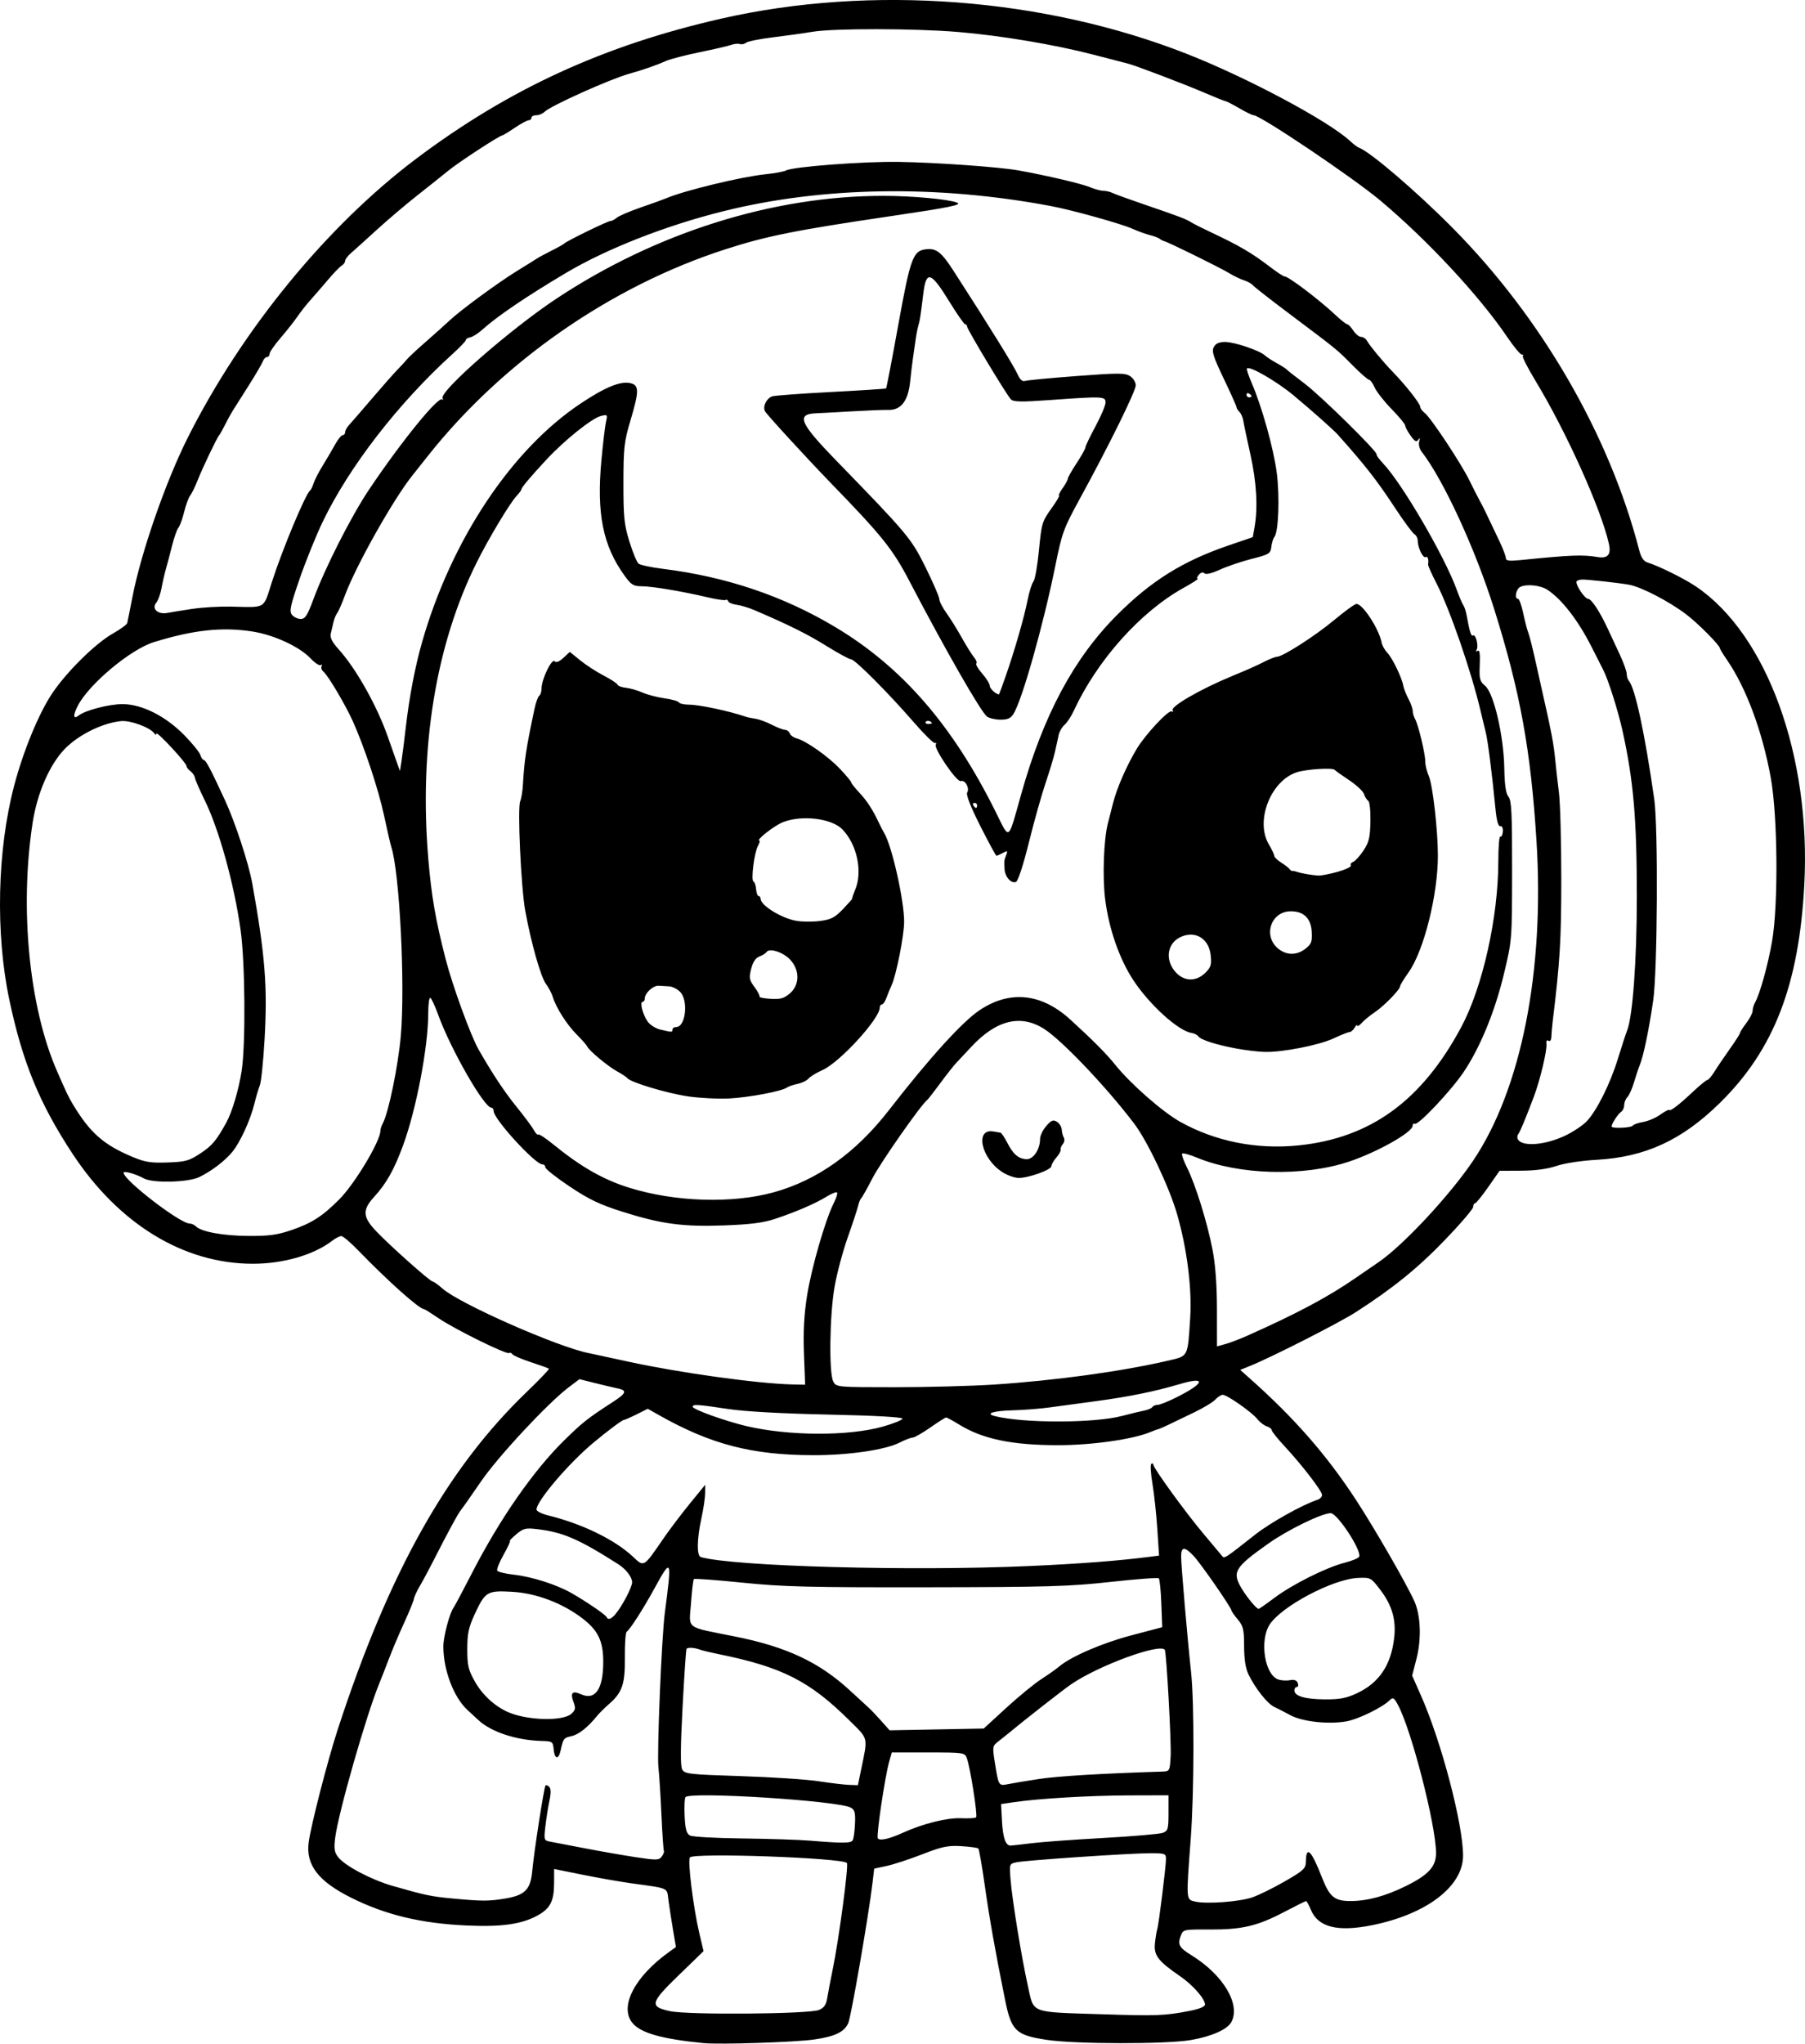 <?xml version="1.0" encoding="UTF-8" standalone="no"?>
<!-- Created with Inkscape (http://www.inkscape.org/) -->

<svg
   width="189.673mm"
   height="214.674mm"
   viewBox="0 0 189.673 214.674"
   version="1.1"
   id="svg5"
   xml:space="preserve"
   xmlns="http://www.w3.org/2000/svg"
   xmlns:svg="http://www.w3.org/2000/svg"><defs
     id="defs2" /><g
     id="layer1"
     transform="translate(33.099,-21.186)"><path
       style="fill:#000000;stroke-width:0.265"
       d="m 40.873,235.808 c -4.484,-0.443 -6.692,-1.075 -7.546,-2.161 -1.341,-1.704 0.276,-4.822 3.824,-7.377 l 0.776,-0.559 -0.306,-1.82 c -0.168,-1.001 -0.382,-2.383 -0.474,-3.07 -0.189,-1.404 0.173,-1.237 -3.947,-1.812 -1.164,-0.162 -3.456,-0.566 -5.093,-0.896 l -2.977,-0.601 -0.004,1.486 c -0.005,1.865 -0.396,2.645 -1.686,3.369 -1.687,0.946 -3.767,1.246 -7.5,1.08 -4.769,-0.211 -8.504,-1.107 -12.109,-2.902 -3.488,-1.738 -4.808,-3.455 -4.492,-5.846 0.232,-1.759 1.99,-8.587 3.04,-11.81 5.4,-16.569 11.496,-27.449 19.903,-35.519 1.326,-1.273 2.36,-2.358 2.299,-2.412 -0.061,-0.054 -0.914,-0.361 -1.895,-0.683 -0.981,-0.322 -1.852,-0.697 -1.937,-0.834 -0.084,-0.137 -0.243,-0.193 -0.352,-0.126 -0.283,0.175 -5.717,-2.504 -7.399,-3.649 -0.779,-0.53 -1.47,-0.963 -1.537,-0.963 -0.498,0 -3.783,-2.932 -6.943,-6.196 -0.786,-0.812 -1.574,-1.477 -1.75,-1.477 -0.176,0 -0.605,0.219 -0.952,0.486 -1.946,1.5 -5.158,2.427 -8.383,2.42 -7.25,-0.016 -14.044,-4.168 -18.91,-11.553 -3.479,-5.281 -5.271,-9.652 -6.651,-16.223 -1.461,-6.96 -1.262,-15.676 0.514,-22.436 0.953,-3.628 2.595,-7.612 3.996,-9.698 1.546,-2.301 4.549,-5.257 6.402,-6.304 0.777,-0.439 1.446,-0.929 1.487,-1.09 0.041,-0.161 0.281,-1.364 0.534,-2.674 0.905,-4.701 3.506,-12.191 5.848,-16.841 5.715,-11.348 14.631,-22.224 23.985,-29.259 9.755,-7.336 19.744,-11.919 32.086,-14.722 15.734,-3.574 33.928,-2.187 48.948,3.731 6.363,2.507 14.825,7.025 17.092,9.126 0.359,0.332 0.767,0.644 0.908,0.693 1.169,0.406 6.07,4.599 9.913,8.483 9.322,9.421 16.441,21.722 19.569,33.812 0.2,0.772 0.466,1.165 0.876,1.293 1.23,0.385 3.837,1.677 5.091,2.523 7.447,5.026 12.09,17.794 11.381,31.302 -0.552,10.523 -3.181,17.338 -8.836,22.908 -4.001,3.941 -7.855,5.722 -12.999,6.011 -1.609,0.09 -3.38,0.361 -4.209,0.644 -0.939,0.321 -2.212,0.493 -3.704,0.5 l -2.274,0.011 -1.191,1.705 c -0.655,0.938 -1.28,1.706 -1.389,1.709 -0.109,0.002 -0.198,0.175 -0.198,0.385 0,0.21 -1.324,1.759 -2.943,3.442 -2.844,2.959 -5.467,5.084 -9.374,7.598 -1.764,1.135 -8.806,4.717 -11.099,5.646 l -1.058,0.429 1.058,0.942 c 4.655,4.144 8.036,8.012 11.094,12.695 1.99,3.047 5.308,8.804 6.15,10.672 0.66,1.463 0.753,3.95 0.225,6.008 l -0.461,1.797 0.941,2.128 c 2.139,4.836 4.408,13.478 4.408,16.786 0,3.215 -3.814,6.138 -9.515,7.293 -3.661,0.742 -5.708,0.234 -6.477,-1.607 -0.212,-0.506 -0.437,-0.921 -0.501,-0.921 -0.064,0 -1.112,0.523 -2.329,1.161 -2.799,1.469 -4.436,1.85 -7.854,1.83 -2.69,-0.016 -2.735,-0.006 -2.987,0.658 -0.352,0.925 -0.176,1.243 1.142,2.058 3.33,2.062 5.167,5.148 4.171,7.008 -0.414,0.773 -2.107,1.522 -4.269,1.888 -2.633,0.446 -12.151,0.432 -15.135,-0.023 -3.266,-0.498 -3.713,-0.932 -4.385,-4.263 -1.036,-5.134 -1.62,-8.431 -2.128,-12.011 -0.287,-2.022 -0.589,-3.743 -0.67,-3.825 -0.081,-0.081 -0.887,-0.192 -1.791,-0.247 -1.398,-0.085 -2.009,0.043 -4.085,0.849 -1.343,0.522 -3.032,1.075 -3.754,1.23 l -1.312,0.281 -0.177,1.503 c -0.396,3.363 -2.25,14.072 -2.549,14.729 -0.426,0.936 -1.398,1.402 -3.576,1.717 -1.981,0.286 -9.913,0.547 -11.591,0.381 z m 51.065,-3.396 c 0.973,-0.19 1.587,-0.444 1.587,-0.656 0,-0.604 -1.278,-2.061 -2.614,-2.977 -2.325,-1.596 -2.78,-2.193 -2.646,-3.469 0.065,-0.617 0.173,-1.279 0.24,-1.471 0.155,-0.444 0.918,-6.578 0.918,-7.382 0,-0.564 -0.108,-0.603 -1.654,-0.602 -2.147,0.001 -13.069,0.74 -14.053,0.951 -0.752,0.161 -0.757,0.173 -0.627,1.788 0.174,2.171 1.153,8.188 1.82,11.189 0.655,2.948 0.112,2.739 7.767,2.988 5.781,0.188 6.627,0.155 9.26,-0.359 z m -38.974,-0.093 c 0.54,-0.228 0.753,-0.544 0.875,-1.305 0.089,-0.552 0.335,-1.838 0.546,-2.856 0.666,-3.205 1.716,-11.072 1.506,-11.28 -0.548,-0.541 -15.983,-1.09 -16.487,-0.586 -0.271,0.271 0.339,5.223 0.979,7.948 l 0.447,1.903 -2.583,2.504 c -3.034,2.941 -3.128,3.32 -0.945,3.798 1.886,0.413 14.626,0.311 15.66,-0.126 z m 45.535,-11.829 c 0.673,-0.229 2.211,-0.985 3.417,-1.681 2.006,-1.158 2.194,-1.337 2.209,-2.103 0.032,-1.692 0.58,-1.149 1.677,1.663 0.816,2.091 1.328,2.514 3.033,2.51 1.761,-0.004 3.649,-0.517 5.798,-1.575 2.397,-1.18 3.192,-2.064 3.169,-3.525 -0.045,-3.013 -2.589,-12.871 -3.998,-15.495 -0.409,-0.762 -0.529,-0.835 -0.852,-0.516 -0.805,0.792 -3.35,2.032 -4.61,2.245 -1.892,0.321 -4.588,0.021 -5.829,-0.648 -0.578,-0.312 -1.348,-0.707 -1.712,-0.878 -0.721,-0.34 -1.984,-1.932 -2.705,-3.408 -0.308,-0.632 -0.458,-1.593 -0.463,-2.965 -0.006,-1.774 -0.09,-2.129 -0.668,-2.816 -0.364,-0.432 -0.661,-0.855 -0.661,-0.939 0,-0.283 -3.201,-4.902 -3.96,-5.714 -0.964,-1.032 -1.333,-1.016 -1.328,0.057 0.004,0.959 0.664,8.627 1.042,12.105 0.351,3.235 0.33,12.712 -0.039,17.62 -0.482,6.407 -0.491,6.281 0.449,6.504 1.19,0.283 4.643,0.032 6.032,-0.439 z m -78.552,0.133 c 2.108,-0.345 2.703,-0.938 2.879,-2.867 0.184,-2.019 1.246,-8.867 1.399,-9.02 0.067,-0.067 0.244,1.8e-4 0.392,0.149 0.179,0.179 0.187,0.666 0.022,1.438 -0.137,0.642 -0.328,1.847 -0.425,2.679 -0.168,1.435 -0.145,1.518 0.437,1.626 0.337,0.063 1.967,0.376 3.621,0.695 1.654,0.32 4.095,0.746 5.424,0.948 2.19,0.333 2.446,0.327 2.739,-0.063 0.177,-0.237 0.28,-0.502 0.229,-0.59 -0.051,-0.088 -0.17,-1.826 -0.262,-3.864 -0.093,-2.037 -0.233,-4.241 -0.311,-4.897 -0.173,-1.455 0.333,-13.703 0.672,-16.27 0.754,-5.703 0.703,-5.827 -1.077,-2.573 -1.185,2.167 -2.569,4.327 -2.932,4.575 -0.12,0.082 -0.206,1.287 -0.192,2.678 0.03,2.827 -0.267,3.702 -1.665,4.919 -0.455,0.396 -1.016,0.952 -1.246,1.236 -0.981,1.21 -1.941,1.97 -2.693,2.135 -0.82,0.18 -0.87,0.246 -1.149,1.516 -0.217,0.989 -0.626,0.918 -0.728,-0.126 -0.079,-0.817 -0.133,-0.855 -1.274,-0.885 -2.672,-0.072 -5.323,-0.951 -6.66,-2.21 -0.243,-0.229 -0.743,-0.69 -1.109,-1.025 -1.457,-1.329 -2.549,-4.2 -2.549,-6.697 0,-1.024 0.662,-3.528 1.076,-4.072 0.111,-0.146 0.998,-1.812 1.971,-3.704 2.901,-5.639 6.418,-10.693 9.646,-13.861 1.936,-1.901 2.471,-2.323 5.1,-4.024 1.443,-0.934 1.551,-1.227 0.529,-1.436 -0.4,-0.082 -1.469,-0.335 -2.375,-0.562 l -1.647,-0.412 -1.131,0.855 c -2.202,1.665 -7.422,7.272 -9.231,9.915 -0.996,1.455 -1.938,2.796 -2.094,2.98 -0.291,0.343 -1.364,2.318 -2.906,5.355 -0.48,0.946 -1.12,2.134 -1.421,2.64 -0.301,0.506 -0.576,1.107 -0.61,1.334 -0.035,0.227 -0.498,1.361 -1.029,2.519 -0.532,1.158 -1.26,2.88 -1.618,3.825 -0.359,0.946 -0.8,2.077 -0.982,2.514 -1.351,3.253 -4.315,13.612 -4.644,16.233 -0.146,1.163 -0.089,1.529 0.318,2.047 0.728,0.925 3.485,2.375 5.755,3.025 3.359,0.963 4.03,1.104 6.218,1.308 3.145,0.294 3.817,0.296 5.532,0.015 z m 55.323,-5.815 c 1.019,-0.13 4.41,-0.378 7.536,-0.551 3.126,-0.173 5.954,-0.417 6.284,-0.542 0.545,-0.207 0.6,-0.398 0.6,-2.087 v -1.859 l -4.167,0.012 c -4.109,0.012 -9.522,0.333 -12.105,0.717 l -1.323,0.197 0.092,1.719 c 0.097,1.822 0.383,2.652 0.91,2.639 0.177,-0.005 1.155,-0.115 2.174,-0.245 z m -18.769,-0.303 c 0.099,-0.16 0.209,-0.939 0.244,-1.73 0.053,-1.193 -0.024,-1.485 -0.451,-1.713 -1.361,-0.728 -16.981,-1.712 -17.365,-1.094 -0.095,0.152 -0.132,1.064 -0.083,2.026 0.068,1.347 0.197,1.808 0.56,2.002 0.259,0.139 2.719,0.277 5.467,0.308 2.748,0.031 5.949,0.134 7.113,0.23 3.447,0.284 4.324,0.278 4.515,-0.03 z m 5.275,-0.798 c 2.071,-0.947 4.657,-1.594 6.106,-1.527 0.785,0.036 1.5,-0.007 1.59,-0.097 0.18,-0.18 -0.619,-5.273 -0.976,-6.217 -0.219,-0.58 -0.326,-0.595 -4.055,-0.595 h -3.831 l -0.279,0.992 c -0.444,1.577 -1.359,7.747 -1.19,8.021 0.186,0.3 1.202,0.077 2.635,-0.578 z m -4.383,-6.65 c 0.716,-3.479 0.797,-3.136 -1.223,-5.138 -4.181,-4.145 -7.077,-5.617 -13.709,-6.966 -0.873,-0.178 -1.766,-0.391 -1.984,-0.474 -0.595,-0.226 -1.323,-0.27 -1.436,-0.086 -0.055,0.089 -0.243,2.857 -0.416,6.15 -0.221,4.194 -0.233,6.143 -0.039,6.506 0.258,0.481 0.696,0.532 6.178,0.708 3.245,0.105 6.912,0.346 8.149,0.537 1.237,0.191 2.674,0.362 3.194,0.381 l 0.945,0.035 z m 18.702,0.999 c 1.967,-0.299 6.506,-0.572 12.893,-0.774 0.831,-0.026 0.836,-0.035 0.926,-1.614 0.084,-1.452 -0.444,-11.006 -0.618,-11.193 -0.618,-0.662 -6.898,1.648 -9.788,3.601 -0.834,0.563 -5.005,3.826 -6.819,5.334 -0.181,0.15 -0.597,0.481 -0.925,0.736 -0.566,0.44 -0.583,0.55 -0.323,2.183 0.391,2.465 0.396,2.474 1.387,2.27 0.471,-0.097 1.941,-0.341 3.268,-0.543 z m -3.456,-7.468 c 1.302,-1.193 2.962,-2.553 3.689,-3.022 0.728,-0.469 1.561,-1.057 1.852,-1.307 1.217,-1.044 4.535,-2.481 7.588,-3.285 l 3.26,-0.859 -0.093,-2.484 c -0.051,-1.366 -0.17,-2.559 -0.265,-2.65 -0.094,-0.092 -2.374,0.078 -5.066,0.376 -4.303,0.477 -6.638,0.545 -19.315,0.563 -12.406,0.018 -15.113,-0.05 -19.381,-0.486 -2.729,-0.279 -5.021,-0.447 -5.093,-0.375 -0.072,0.072 -0.208,1.21 -0.302,2.527 -0.2,2.82 -0.715,2.432 4.662,3.513 5.412,1.088 8.834,2.7 12.068,5.688 0.86,0.794 1.742,1.605 1.96,1.8 0.218,0.196 0.798,0.806 1.289,1.357 l 0.892,1.001 4.944,-0.094 4.944,-0.094 z m -45.699,0.622 c 0.437,-0.396 0.472,-0.583 0.225,-1.235 -0.364,-0.965 -0.116,-1.229 0.774,-0.824 1.512,0.689 2.352,-0.526 2.352,-3.405 0,-2.176 -0.545,-3.305 -2.206,-4.572 -2.104,-1.605 -4.854,-2.639 -7.393,-2.781 -2.606,-0.146 -2.81,-0.021 -3.931,2.406 -0.62,1.343 -0.757,1.999 -0.757,3.624 0,1.731 0.105,2.17 0.822,3.44 0.787,1.394 2.133,2.612 3.544,3.205 2.032,0.855 5.695,0.934 6.571,0.141 z m 82.53,-2.148 c 2.342,-1.09 3.595,-2.938 3.931,-5.798 0.226,-1.922 -0.212,-3.445 -1.463,-5.085 -0.971,-1.273 -1.014,-1.296 -2.327,-1.242 -2.645,0.108 -8.13,3.018 -9.321,4.945 -1.039,1.682 -0.489,5.184 0.897,5.711 0.312,0.119 0.873,0.158 1.245,0.087 0.461,-0.088 0.728,0.005 0.838,0.291 0.089,0.231 0.046,0.421 -0.095,0.421 -0.141,0 -0.256,0.16 -0.256,0.356 0,0.602 1.099,0.93 3.175,0.946 1.572,0.012 2.273,-0.119 3.376,-0.632 z m -77.934,-8.277 c 0.719,-0.83 1.798,-2.879 1.789,-3.397 -0.01,-0.551 -0.644,-1.374 -1.459,-1.893 -4.149,-2.643 -5.814,-3.364 -8.506,-3.68 -1.226,-0.144 -1.466,-0.086 -2.203,0.535 -0.455,0.383 -0.758,0.696 -0.673,0.696 0.085,0 -0.213,0.651 -0.662,1.447 -0.449,0.796 -0.751,1.554 -0.67,1.685 0.081,0.131 0.862,0.319 1.735,0.418 1.945,0.22 4.506,1.039 6.097,1.951 1.565,0.897 3.549,2.254 3.66,2.503 0.144,0.324 0.465,0.229 0.892,-0.265 z m 69.264,-1.742 c 1.885,-1.417 5.473,-3.212 7.397,-3.7 0.793,-0.201 1.485,-0.494 1.537,-0.65 0.231,-0.694 -2.311,-4.557 -2.999,-4.557 -0.925,0 -4.5,1.74 -6.539,3.182 -3.583,2.534 -3.858,3.001 -2.805,4.755 0.557,0.928 1.549,2.117 1.767,2.117 0.064,0 0.803,-0.516 1.642,-1.147 z m -25.795,-3.352 c 5.269,-0.234 9.348,-0.544 12.534,-0.951 l 1.157,-0.148 -0.185,-2.823 c -0.102,-1.553 -0.333,-3.693 -0.514,-4.755 -0.181,-1.063 -0.232,-1.992 -0.113,-2.066 0.119,-0.074 0.217,-0.029 0.217,0.099 0,0.358 3.372,5.006 5.236,7.217 0.915,1.085 1.786,2.125 1.935,2.311 0.297,0.37 0.182,0.441 3.545,-2.205 1.581,-1.244 4.973,-3.135 6.548,-3.652 0.255,-0.084 0.462,-0.304 0.461,-0.491 -0.003,-0.416 -2.115,-3.162 -3.939,-5.122 -0.742,-0.798 -1.35,-1.558 -1.35,-1.689 0,-0.131 -0.235,-0.313 -0.522,-0.404 -0.287,-0.091 -0.734,-0.434 -0.992,-0.762 -0.566,-0.718 -3.175,-2.547 -3.634,-2.547 -0.179,0 -0.528,0.223 -0.774,0.494 -0.246,0.272 -1.247,0.878 -2.224,1.348 -0.977,0.469 -2.184,1.051 -2.682,1.291 -0.498,0.241 -0.974,0.448 -1.058,0.46 -0.084,0.012 -0.479,0.158 -0.878,0.323 -1.842,0.765 -6.14,1.374 -9.688,1.374 -4.833,0 -7.917,-0.641 -10.383,-2.158 -0.672,-0.414 -1.294,-0.752 -1.38,-0.752 -0.087,0 -0.837,0.476 -1.668,1.058 -0.831,0.582 -1.666,1.058 -1.856,1.058 -0.19,0 -0.795,0.231 -1.345,0.514 -1.498,0.77 -5.353,1.337 -9.07,1.332 -6.488,-0.008 -10.813,-1.135 -16.314,-4.252 l -1.1,-0.623 -1.178,0.588 c -0.648,0.324 -1.253,0.588 -1.345,0.588 -0.167,0 -1.738,1.176 -3.198,2.394 -2.607,2.176 -5.97,6.126 -5.97,7.013 0,0.176 0.566,0.459 1.257,0.628 3.513,0.86 6.954,2.531 8.841,4.294 1.227,1.147 1.11,1.215 3.25,-1.893 0.651,-0.946 1.903,-2.6 2.782,-3.675 l 1.597,-1.955 -0.009,0.897 c -0.005,0.493 -0.18,1.671 -0.388,2.617 -0.477,2.168 -0.506,3.954 -0.066,4.081 3.395,0.981 22.1,1.494 34.462,0.945 z m -15.372,-14.64 c 1.127,-0.315 2.07,-0.692 2.096,-0.838 0.03,-0.168 -2.792,-0.326 -7.758,-0.433 -4.966,-0.107 -8.816,-0.322 -10.583,-0.59 -3.152,-0.479 -3.705,-0.514 -3.701,-0.233 0.004,0.28 3.478,1.526 5.686,2.041 4.437,1.034 10.673,1.057 14.262,0.054 z m 25.161,-1.125 c 0.873,-0.232 1.916,-0.484 2.318,-0.561 0.402,-0.076 0.796,-0.244 0.876,-0.373 0.08,-0.129 0.331,-0.234 0.559,-0.234 0.228,0 1.144,-0.367 2.035,-0.816 2.966,-1.493 3.094,-2.203 0.245,-1.354 -2.545,0.758 -5.29,1.316 -8.811,1.789 -1.673,0.225 -3.857,0.52 -4.852,0.655 -0.995,0.135 -2.689,0.269 -3.763,0.296 -2.124,0.055 -3.036,0.342 -1.95,0.614 3.016,0.757 10.466,0.747 13.344,-0.018 z m -13.469,-3.297 c 6.522,-0.429 13.476,-1.386 18.403,-2.533 2.048,-0.477 1.978,-0.337 2.24,-4.466 0.197,-3.095 -0.337,-7.311 -1.381,-10.918 -0.819,-2.829 -3.107,-7.655 -4.499,-9.491 -2.909,-3.835 -7.563,-8.73 -9.457,-9.946 -2.47,-1.585 -5.053,-0.948 -7.684,1.897 -0.598,0.647 -1.297,1.392 -1.552,1.656 -0.256,0.264 -1.012,1.223 -1.68,2.131 -0.668,0.908 -1.295,1.711 -1.392,1.784 -0.632,0.473 -4.898,6.569 -5.739,8.202 -0.562,1.091 -1.099,2.044 -1.191,2.117 -0.093,0.073 -0.237,0.43 -0.321,0.794 -0.084,0.364 -0.574,1.852 -1.088,3.307 -0.515,1.455 -1.136,3.777 -1.379,5.159 -0.528,2.994 -0.613,9.105 -0.138,9.992 0.314,0.586 0.371,0.591 6.484,0.591 3.392,0 8.061,-0.125 10.376,-0.277 z m 0.866,-22.344 c -2.213,-1.45 -2.87,-4.61 -0.882,-4.239 0.286,0.053 0.607,0.106 0.713,0.117 0.106,0.011 0.425,0.475 0.708,1.03 0.635,1.245 1.186,1.721 2.035,1.758 0.718,0.031 1.429,-1.029 1.429,-2.132 0,-0.333 0.29,-0.94 0.645,-1.348 0.532,-0.612 0.73,-0.691 1.124,-0.449 0.263,0.161 0.492,0.532 0.507,0.824 0.016,0.292 0.115,0.671 0.221,0.843 0.106,0.172 0.059,0.473 -0.104,0.67 -0.163,0.197 -0.265,0.459 -0.226,0.584 0.039,0.124 -0.165,0.498 -0.454,0.83 -0.288,0.332 -0.524,0.741 -0.524,0.909 0,0.385 -2.387,1.245 -3.44,1.239 -0.437,-0.002 -1.226,-0.288 -1.754,-0.634 z m -20.809,19.116 c -0.088,-2.293 0.007,-4.078 0.324,-6.101 0.457,-2.911 1.926,-8.004 2.81,-9.741 0.269,-0.528 0.421,-1.027 0.338,-1.109 -0.083,-0.083 -0.583,0.118 -1.113,0.446 -1.155,0.714 -3.218,1.603 -5.428,2.337 -1.188,0.395 -2.595,0.575 -5.271,0.674 -4.374,0.162 -6.644,-0.141 -10.731,-1.434 -2.394,-0.757 -3.523,-1.297 -5.556,-2.656 -1.403,-0.938 -2.552,-1.845 -2.552,-2.016 0,-0.17 -0.143,-0.309 -0.319,-0.309 -0.751,0 -5.105,-4.759 -5.105,-5.58 0,-0.205 -0.113,-0.373 -0.251,-0.373 -0.753,0 -4.275,-6.149 -5.573,-9.732 -0.331,-0.914 -0.704,-1.725 -0.828,-1.802 -0.124,-0.077 -0.226,0.642 -0.226,1.597 0,3.551 -1.254,10.131 -2.657,13.934 -0.932,2.529 -1.744,3.971 -3.018,5.362 -1.264,1.38 -1.226,2.109 0.191,3.605 1.429,1.509 5.672,5.29 5.942,5.296 0.112,0.002 0.587,0.342 1.055,0.755 1.811,1.597 12.148,6.151 15.372,6.772 0.245,0.047 2.112,0.45 4.149,0.895 5.302,1.158 13.62,2.314 17.223,2.392 l 1.348,0.029 z m 46.561,-1.897 c 5.21,-2.314 8.535,-4.086 11.424,-6.087 0.855,-0.593 1.927,-1.329 2.381,-1.637 2.568,-1.739 7.48,-7.004 9.939,-10.651 5.063,-7.51 7.527,-19.918 6.672,-33.59 -0.6,-9.579 -1.71,-15.664 -4.451,-24.388 -1.985,-6.319 -5.336,-13.581 -7.625,-16.525 -0.222,-0.285 -0.335,-0.761 -0.252,-1.058 0.107,-0.385 0.079,-0.438 -0.096,-0.186 -0.192,0.276 -0.372,0.178 -0.811,-0.438 -0.311,-0.436 -0.565,-0.913 -0.565,-1.059 0,-0.147 -0.641,-0.923 -1.424,-1.725 -0.783,-0.802 -1.586,-1.825 -1.784,-2.272 -0.198,-0.448 -0.465,-0.814 -0.592,-0.814 -0.128,0 -0.908,-0.685 -1.735,-1.521 -1.654,-1.675 -1.557,-1.595 -6.635,-5.406 -1.965,-1.474 -3.691,-2.823 -3.837,-2.997 -0.146,-0.174 -0.563,-0.407 -0.926,-0.518 -0.363,-0.111 -1.077,-0.455 -1.586,-0.766 -0.941,-0.574 -6.466,-3.292 -6.819,-3.354 -0.106,-0.019 -0.312,-0.127 -0.457,-0.24 -0.146,-0.113 -0.605,-0.287 -1.021,-0.387 -0.416,-0.1 -1.25,-0.402 -1.852,-0.671 -1.201,-0.537 -6.354,-1.971 -8.598,-2.391 -11.935,-2.238 -23.952,-2.045 -34.376,0.55 -6.038,1.503 -12.253,3.938 -16.533,6.478 -4.157,2.467 -7.247,4.561 -8.792,5.958 -0.437,0.395 -1.008,0.759 -1.271,0.809 -0.262,0.05 -0.473,0.178 -0.468,0.284 0.005,0.106 -0.614,0.757 -1.375,1.447 -5.719,5.183 -10.892,11.867 -13.68,17.675 -0.698,1.455 -1.787,4.149 -2.419,5.985 -0.985,2.861 -1.098,3.401 -0.792,3.77 0.197,0.237 0.611,0.429 0.92,0.428 0.46,-0.002 0.701,-0.378 1.319,-2.051 1.234,-3.344 3.982,-8.754 5.88,-11.579 3.387,-5.039 7.259,-9.802 7.668,-9.434 0.11,0.099 0.126,0.049 0.035,-0.111 -0.395,-0.694 7.119,-7.271 11.987,-10.491 10.473,-6.929 22.732,-10.781 34.309,-10.781 3.021,0 6.862,0.351 7.76,0.71 0.583,0.233 -0.72,0.499 -6.879,1.409 -10.102,1.491 -13.124,2.096 -17.462,3.495 -12.024,3.877 -23.426,11.8 -31.29,21.742 -0.703,0.889 -1.422,1.795 -1.597,2.013 -2.016,2.512 -5.959,9.527 -7.107,12.642 -0.307,0.832 -0.665,1.65 -0.797,1.817 -0.132,0.167 -0.305,0.584 -0.385,0.926 -0.08,0.342 -0.209,0.89 -0.285,1.218 -0.102,0.433 0.125,0.888 0.83,1.669 1.843,2.04 4.045,5.967 5.185,9.245 0.329,0.946 0.745,2.128 0.925,2.627 l 0.327,0.907 0.162,-1.039 c 0.089,-0.572 0.284,-2.111 0.434,-3.42 0.381,-3.328 0.985,-6.493 1.741,-9.128 3.07,-10.697 9.375,-20.174 16.643,-25.016 2.623,-1.747 4.224,-2.396 5.268,-2.134 0.894,0.225 0.889,0.833 -0.038,3.949 -0.651,2.188 -0.724,2.841 -0.728,6.532 -0.004,3.587 0.075,4.358 0.629,6.151 0.349,1.127 0.779,2.171 0.957,2.318 0.178,0.147 1.321,0.392 2.541,0.544 6.665,0.828 12.658,2.849 18.118,6.111 7.029,4.199 12.351,10.322 16.863,19.404 1.511,3.041 1.272,3.205 2.693,-1.852 2.327,-8.284 5.527,-14.263 10.062,-18.806 3.591,-3.597 6.934,-5.679 11.761,-7.325 l 2.511,-0.856 0.186,-1.058 c 0.364,-2.071 0.212,-4.72 -0.44,-7.641 -0.361,-1.618 -0.696,-3.212 -0.744,-3.541 -0.048,-0.329 -0.229,-0.74 -0.402,-0.913 -0.173,-0.173 -0.314,-0.401 -0.314,-0.508 0,-0.107 -0.601,-1.449 -1.336,-2.983 -1.101,-2.299 -1.285,-2.884 -1.049,-3.325 0.202,-0.378 0.554,-0.536 1.193,-0.536 0.971,0 3.619,0.894 4.173,1.408 0.184,0.171 0.75,0.541 1.257,0.821 0.507,0.28 0.981,0.583 1.053,0.674 0.073,0.091 0.906,0.746 1.852,1.456 1.71,1.284 7.784,7.26 7.583,7.461 -0.058,0.058 0.256,0.488 0.696,0.956 2.024,2.148 6.473,9.787 7.738,13.286 0.263,0.728 0.57,1.446 0.681,1.596 0.112,0.15 0.267,0.626 0.345,1.058 0.318,1.757 0.472,2.239 0.676,2.113 0.283,-0.175 0.604,1.127 0.371,1.504 -0.107,0.173 -0.061,0.219 0.112,0.112 0.205,-0.127 0.271,0.318 0.219,1.48 -0.065,1.481 -0.004,1.72 0.568,2.2 0.906,0.761 1.945,5.219 2.01,8.624 0.034,1.797 0.163,2.686 0.438,3.018 0.323,0.39 0.389,1.718 0.382,7.772 -0.008,7.282 -0.01,7.311 -0.852,10.822 -0.952,3.976 -2.5,7.745 -4.243,10.335 -1.322,1.964 -4.793,5.638 -5.13,5.43 -0.12,-0.074 -0.223,0.021 -0.228,0.212 -0.02,0.69 -3.719,2.771 -6.686,3.762 -4.767,1.592 -11.557,1.415 -15.977,-0.417 -0.769,-0.319 -1.467,-0.511 -1.552,-0.426 -0.084,0.084 0.138,0.731 0.494,1.436 0.892,1.767 2.156,5.834 2.702,8.691 0.3,1.571 0.456,3.699 0.457,6.253 l 0.002,3.872 0.879,-0.243 c 0.483,-0.133 1.51,-0.523 2.281,-0.865 z M 70.612,96.452 c -0.644,-0.49 -4.394,-7.038 -8.155,-14.237 -1.748,-3.346 -2.861,-4.734 -8.223,-10.259 -2.498,-2.574 -6.729,-7.185 -6.943,-7.567 -0.266,-0.475 0.136,-1.334 0.732,-1.563 0.23,-0.088 3.002,-0.295 6.159,-0.46 3.157,-0.165 5.78,-0.335 5.829,-0.378 0.049,-0.043 0.624,-3.035 1.278,-6.648 1.294,-7.147 1.552,-7.837 2.984,-7.978 1.029,-0.102 1.577,0.339 2.822,2.268 3.802,5.887 6.374,10.042 6.769,10.933 0.231,0.522 0.48,0.726 0.771,0.634 0.237,-0.075 2.678,-0.306 5.427,-0.513 4.384,-0.33 5.07,-0.329 5.592,0.013 0.327,0.214 0.595,0.646 0.595,0.961 0,0.61 -2.853,6.397 -5.864,11.893 -1.714,3.128 -1.884,3.59 -2.576,7.011 -1.275,6.299 -3.512,14.207 -4.421,15.635 -0.284,0.446 -0.626,0.593 -1.365,0.587 -0.542,-0.005 -1.177,-0.154 -1.41,-0.331 z m 1.963,-4.224 c 0.959,-2.758 1.942,-6.168 2.306,-8.004 0.173,-0.873 0.45,-1.754 0.616,-1.957 0.166,-0.203 0.428,-1.691 0.582,-3.307 0.266,-2.778 0.336,-3.014 1.282,-4.327 0.55,-0.764 0.922,-1.389 0.826,-1.389 -0.096,0 0.071,-0.346 0.372,-0.768 0.301,-0.423 0.547,-0.872 0.547,-0.998 0,-0.126 0.417,-0.863 0.926,-1.636 0.509,-0.773 0.926,-1.52 0.926,-1.658 0,-0.139 0.476,-1.136 1.058,-2.215 0.582,-1.08 1.058,-2.206 1.058,-2.503 0,-0.648 -0.253,-0.659 -5.8,-0.261 -3.056,0.219 -3.881,0.205 -4.146,-0.069 -0.457,-0.474 -4.607,-7.366 -4.607,-7.651 0,-0.127 -0.089,-0.233 -0.198,-0.234 -0.109,-0.002 -0.853,-1.068 -1.654,-2.37 -1.965,-3.196 -2.445,-3.336 -2.752,-0.802 -0.279,2.306 -0.361,2.825 -0.525,3.347 -0.085,0.269 -0.225,1.025 -0.312,1.68 -0.087,0.655 -0.206,1.488 -0.264,1.852 -0.058,0.364 -0.182,1.403 -0.275,2.31 -0.209,2.033 -0.959,3.011 -2.285,2.976 -0.475,-0.012 -2.115,0.051 -3.643,0.141 -1.528,0.09 -3.312,0.186 -3.965,0.213 -2.112,0.088 -1.717,1.015 2.107,4.95 7.535,7.751 7.902,8.19 9.409,11.238 0.791,1.601 1.44,3.101 1.442,3.334 0.002,0.233 0.337,0.888 0.745,1.455 0.408,0.568 1.141,1.746 1.629,2.619 0.488,0.873 1.066,1.797 1.285,2.052 0.219,0.256 0.322,0.541 0.23,0.633 -0.093,0.093 0.186,0.572 0.619,1.066 0.433,0.493 0.788,1.066 0.788,1.272 0,0.285 0.586,0.844 0.965,0.922 0.022,0.004 0.34,-0.855 0.706,-1.91 z M -2.499,150.408 c 2.154,-0.733 3.266,-1.445 5.044,-3.227 1.639,-1.644 4.329,-6.127 4.329,-7.216 0,-0.174 0.113,-0.524 0.251,-0.776 0.601,-1.102 1.618,-6.042 1.894,-9.198 0.467,-5.341 -0.125,-17.127 -0.996,-19.827 -0.096,-0.296 -0.44,-1.789 -0.766,-3.317 -0.576,-2.706 -2.088,-7.265 -3.292,-9.926 -0.778,-1.719 -2.589,-4.776 -3.064,-5.17 -0.205,-0.17 -0.296,-0.433 -0.202,-0.585 0.094,-0.152 0.053,-0.203 -0.089,-0.115 -0.143,0.088 -0.627,-0.229 -1.075,-0.705 -1.161,-1.231 -3.851,-2.474 -6.112,-2.825 -3.185,-0.494 -6.189,-0.17 -10.362,1.12 -2.437,0.753 -6.78,4.379 -7.971,6.656 -0.547,1.045 -0.504,1.513 0.093,1.039 0.686,-0.544 3.238,-1.2 4.623,-1.187 2.028,0.018 4.5,1.265 6.454,3.255 0.839,0.855 1.602,1.794 1.695,2.088 0.093,0.294 0.259,0.534 0.369,0.534 0.21,0 0.709,0.949 2.226,4.233 1.068,2.312 2.488,6.644 2.861,8.731 1.356,7.573 1.612,10.846 1.289,16.434 -0.132,2.272 -0.353,4.415 -0.493,4.763 -0.139,0.347 -0.4,1.227 -0.579,1.955 -0.418,1.697 -1.477,4.013 -2.3,5.027 -0.769,0.949 -2.231,2.063 -3.504,2.67 -1.17,0.558 -4.877,0.645 -5.792,0.137 -0.837,-0.465 -2.146,-0.833 -2.146,-0.603 0,0.769 5.933,5.337 6.933,5.337 0.203,0 0.505,0.136 0.671,0.301 0.57,0.57 2.853,0.986 5.513,1.004 2.139,0.014 3.028,-0.105 4.498,-0.606 z m 50.677,-3.971 c 4.601,-1.266 8.652,-4.149 12.136,-8.639 4.246,-5.471 7.71,-9.289 9.53,-10.502 3.184,-2.124 6.491,-1.779 9.531,0.992 2.367,2.158 3.784,3.585 4.724,4.756 1.595,1.987 4.963,4.943 6.806,5.974 3.695,2.066 8.032,2.934 12.429,2.487 7.581,-0.771 12.974,-4.688 17.12,-12.433 2.246,-4.197 3.891,-11.55 3.893,-17.412 8e-4,-1.5 0.095,-2.67 0.21,-2.599 0.115,0.071 0.232,-0.16 0.262,-0.513 0.032,-0.381 -0.076,-0.615 -0.266,-0.576 -0.212,0.043 -0.38,-0.558 -0.501,-1.787 -0.376,-3.821 -0.803,-7.174 -1.026,-8.07 -0.127,-0.509 -0.371,-1.521 -0.543,-2.249 -0.996,-4.222 -3.235,-10.695 -4.639,-13.411 -0.503,-0.973 -0.898,-1.866 -0.878,-1.984 0.086,-0.504 -0.042,-0.898 -0.252,-0.768 -0.269,0.166 -0.832,-0.981 -0.832,-1.695 0,-0.277 -0.161,-0.599 -0.358,-0.715 -0.197,-0.116 -1.102,-1.343 -2.012,-2.725 -1.953,-2.969 -3.13,-4.475 -6.049,-7.742 -0.435,-0.487 -2.792,-2.578 -4.617,-4.096 -1.793,-1.492 -4.627,-3.131 -4.914,-2.843 -0.062,0.062 0.159,0.742 0.491,1.51 1.079,2.494 2.309,6.895 2.641,9.451 0.326,2.511 0.188,6.218 -0.251,6.749 -0.126,0.153 -0.27,0.619 -0.319,1.037 -0.083,0.706 -0.228,0.794 -2.044,1.254 -1.075,0.272 -2.581,0.782 -3.347,1.132 -0.871,0.399 -1.486,0.544 -1.642,0.388 -0.156,-0.156 -0.376,-0.096 -0.588,0.159 -0.186,0.224 -0.235,0.409 -0.108,0.411 0.127,0.002 -0.543,0.433 -1.489,0.958 -4.549,2.527 -9.08,7.6 -11.548,12.929 -0.27,0.582 -0.701,1.237 -0.959,1.455 -0.258,0.218 -0.536,0.695 -0.617,1.058 -0.082,0.364 -0.252,1.138 -0.378,1.72 -0.126,0.582 -0.573,2.07 -0.993,3.307 -0.42,1.237 -1.212,4.057 -1.76,6.266 -0.593,2.391 -1.143,4.073 -1.359,4.156 -0.517,0.198 -1.166,-0.546 -1.203,-1.379 -0.04,-0.905 -0.043,-0.884 0.184,-1.467 0.168,-0.433 0.124,-0.457 -0.36,-0.198 -0.304,0.162 -0.606,0.295 -0.672,0.295 -0.066,0 -0.834,-1.414 -1.707,-3.142 -1.01,-2.002 -1.508,-3.269 -1.37,-3.491 0.286,-0.463 -0.222,-1.381 -0.67,-1.209 -0.404,0.155 -2.87,-3.441 -2.628,-3.832 0.083,-0.134 0.036,-0.211 -0.103,-0.171 -0.14,0.04 -1.132,-0.939 -2.205,-2.176 -2.678,-3.086 -6.197,-6.615 -6.596,-6.615 -0.182,0 -1.353,-0.635 -2.602,-1.411 -2.008,-1.247 -3.907,-2.191 -7.564,-3.759 -0.582,-0.25 -1.416,-0.5 -1.852,-0.557 -0.437,-0.057 -0.834,-0.221 -0.882,-0.365 -0.049,-0.144 -0.177,-0.207 -0.285,-0.141 -0.108,0.067 -0.961,-0.06 -1.896,-0.281 -2.634,-0.623 -5.831,-1.159 -6.923,-1.159 -0.857,-2.6e-4 -1.098,-0.148 -1.786,-1.098 -2.295,-3.168 -2.969,-6.541 -2.439,-12.194 0.167,-1.784 0.385,-3.589 0.483,-4.01 0.17,-0.73 0.145,-0.757 -0.551,-0.583 -0.935,0.235 -3.826,2.551 -5.697,4.564 -1.72,1.85 -2.646,2.952 -2.646,3.148 0,0.078 -0.231,0.39 -0.514,0.693 -0.714,0.766 -2.912,4.431 -4.178,6.967 -4.299,8.607 -6.076,19.493 -5.09,31.175 0.329,3.895 0.762,6.394 1.819,10.497 0.732,2.839 2.637,8.062 3.475,9.525 1.454,2.54 2.701,4.419 3.961,5.975 0.835,1.031 1.662,2.142 1.838,2.47 0.176,0.328 0.381,0.535 0.456,0.459 0.075,-0.075 0.765,0.374 1.532,0.999 2.958,2.409 5.316,3.755 8.078,4.609 4.784,1.479 10.771,1.666 15.111,0.472 z m -9.025,-10.092 c -2.166,-0.315 -6.007,-1.471 -6.327,-1.904 -0.085,-0.115 -0.572,-0.438 -1.081,-0.716 -0.976,-0.534 -2.973,-2.199 -3.142,-2.619 -0.055,-0.136 -0.548,-0.697 -1.098,-1.246 -1.04,-1.04 -2.179,-2.83 -2.517,-3.958 -0.108,-0.361 -0.431,-0.973 -0.717,-1.36 -0.55,-0.744 -1.558,-4.301 -2.176,-7.68 -0.445,-2.432 -0.832,-10.823 -0.531,-11.511 0.117,-0.268 0.244,-1.024 0.282,-1.679 0.155,-2.669 0.339,-3.881 1.217,-8.004 0.147,-0.692 0.375,-1.324 0.506,-1.405 0.131,-0.081 0.238,-0.423 0.238,-0.759 0,-0.95 1.061,-3.164 1.369,-2.856 0.171,0.171 0.491,0.047 0.932,-0.361 l 0.671,-0.622 1.094,0.888 c 0.602,0.488 1.712,1.208 2.467,1.6 0.755,0.391 1.41,0.821 1.455,0.955 0.045,0.134 0.439,0.28 0.875,0.325 0.437,0.045 1.222,0.271 1.746,0.501 0.523,0.23 1.565,0.503 2.315,0.606 0.75,0.103 1.43,0.295 1.511,0.427 0.082,0.132 0.565,0.24 1.074,0.24 1.06,0 4.195,0.665 5.922,1.257 0.218,0.075 0.695,0.176 1.058,0.226 0.364,0.05 1.133,0.331 1.71,0.627 0.576,0.295 1.205,0.537 1.397,0.537 0.192,0 0.414,0.168 0.492,0.373 0.079,0.205 0.402,0.439 0.719,0.52 0.979,0.25 3.321,1.898 4.558,3.207 0.648,0.686 1.179,1.324 1.179,1.418 8e-4,0.094 0.383,0.578 0.85,1.076 0.815,0.87 1.408,1.784 2.07,3.196 0.171,0.364 0.418,0.84 0.549,1.058 0.812,1.354 2.095,7.066 2.09,9.306 -0.003,1.465 -0.834,5.646 -1.331,6.702 -0.137,0.291 -0.368,0.857 -0.513,1.257 -0.145,0.4 -0.366,0.728 -0.491,0.728 -0.125,0 -0.227,0.15 -0.227,0.332 0,1.17 -4.216,5.767 -6.021,6.565 -0.628,0.278 -1.284,0.677 -1.459,0.888 -0.175,0.211 -0.697,0.464 -1.159,0.563 -0.463,0.099 -0.961,0.269 -1.106,0.378 -0.522,0.391 -4.01,1.051 -6.085,1.153 -1.164,0.057 -3.129,-0.044 -4.366,-0.224 z m -1.587,-7.009 c 0,-0.146 0.174,-0.265 0.388,-0.265 1.003,0 1.31,-2.801 0.406,-3.704 -0.291,-0.291 -0.797,-0.547 -1.124,-0.568 -0.327,-0.021 -0.833,-0.051 -1.124,-0.066 -0.581,-0.03 -1.455,0.773 -1.455,1.336 0,0.196 -0.104,0.356 -0.231,0.356 -0.331,0 0.019,1.348 0.541,2.082 0.243,0.342 0.839,0.716 1.323,0.83 1.24,0.293 1.278,0.293 1.278,-0.002 z m 12.335,-3.797 c 1.054,-0.906 1.055,-2.477 0.004,-3.574 -0.741,-0.774 -2.175,-1.224 -2.455,-0.771 -0.081,0.13 -0.416,0.339 -0.745,0.464 -0.402,0.153 -0.687,0.578 -0.87,1.297 -0.241,0.948 -0.201,1.165 0.351,1.912 0.342,0.464 0.578,0.915 0.523,1.003 -0.054,0.088 0.473,0.194 1.171,0.237 1.032,0.063 1.41,-0.044 2.02,-0.568 z m 5.603,-8.879 c 0.567,-0.596 0.995,-1.083 0.952,-1.083 -0.043,0 0.095,-0.413 0.306,-0.918 0.801,-1.918 0.207,-4.738 -1.336,-6.347 -1.12,-1.167 -4.286,-1.547 -6.273,-0.752 -0.925,0.37 -2.898,1.931 -2.44,1.931 0.073,0 -0.006,0.259 -0.176,0.576 -0.387,0.724 -0.744,3.621 -0.457,3.718 0.117,0.04 0.24,0.399 0.273,0.799 0.033,0.4 0.153,0.728 0.267,0.728 0.114,0 0.207,0.128 0.207,0.283 0,0.696 2.185,2.046 3.753,2.317 0.628,0.109 1.761,0.115 2.518,0.014 1.15,-0.154 1.546,-0.362 2.406,-1.267 z m 41.329,14.67 c -2.109,-0.387 -3.777,-0.921 -4.013,-1.285 -0.097,-0.15 -0.416,-0.309 -0.709,-0.354 -1.387,-0.212 -4.415,-2.954 -6.116,-5.54 -1.477,-2.245 -2.578,-5.417 -2.965,-8.538 -0.29,-2.34 -0.148,-6.232 0.289,-7.94 0.135,-0.527 0.382,-1.494 0.55,-2.149 0.406,-1.589 1.414,-3.893 2.48,-5.674 0.901,-1.504 3.359,-4.135 3.679,-3.937 0.15,0.092 0.194,0.041 0.098,-0.114 -0.244,-0.395 2.919,-2.222 6.178,-3.569 1.786,-0.738 2.595,-1.098 3.492,-1.554 0.538,-0.273 1.113,-0.497 1.277,-0.497 0.603,0 4.028,-2.193 6.013,-3.85 1.124,-0.938 2.184,-1.706 2.355,-1.706 0.666,0 2.376,2.637 2.652,4.091 0.054,0.286 0.328,0.763 0.608,1.062 0.538,0.572 1.527,2.631 1.67,3.475 0.047,0.275 0.287,0.881 0.533,1.347 0.247,0.466 0.448,1.033 0.448,1.26 0,0.227 0.115,0.62 0.256,0.873 0.345,0.619 1.067,3.647 1.067,4.476 0,0.366 0.166,1.041 0.369,1.5 0.41,0.927 0.956,5.719 0.953,8.374 -0.003,4.124 -1.475,9.978 -3.077,12.238 -0.49,0.692 -0.891,1.348 -0.891,1.458 0,0.348 -1.68,2.078 -2.646,2.725 -0.509,0.341 -1.134,0.852 -1.389,1.136 -0.255,0.284 -0.467,0.409 -0.471,0.277 -0.004,-0.131 -0.129,-0.031 -0.278,0.224 -0.148,0.255 -0.39,0.463 -0.538,0.463 -0.147,0 -0.886,0.292 -1.641,0.649 -1.53,0.723 -5.419,1.487 -7.294,1.432 -0.672,-0.02 -1.996,-0.178 -2.942,-0.351 z m -3.263,-7.967 c 0.586,-0.586 0.663,-0.848 0.548,-1.866 -0.194,-1.719 -1.596,-2.576 -3.114,-1.904 -1.423,0.63 -1.719,2.343 -0.63,3.638 0.898,1.067 2.207,1.121 3.196,0.132 z m 10.521,-2.527 c 0.618,-0.486 0.706,-0.729 0.647,-1.786 -0.079,-1.405 -0.851,-2.151 -2.216,-2.139 -2.099,0.018 -2.939,2.64 -1.267,3.955 0.875,0.688 1.938,0.677 2.837,-0.03 z m 3.369,-8.07 c 0.844,-0.237 1.469,-0.535 1.39,-0.663 -0.079,-0.128 0.032,-0.301 0.248,-0.383 0.215,-0.083 0.702,-0.619 1.081,-1.192 0.577,-0.871 0.696,-1.369 0.729,-3.046 0.022,-1.137 -0.079,-2.08 -0.235,-2.18 -0.151,-0.097 -0.349,-0.414 -0.44,-0.705 -0.091,-0.291 -0.792,-0.946 -1.557,-1.455 -0.765,-0.509 -1.45,-0.997 -1.523,-1.085 -0.213,-0.255 -2.992,-0.075 -4.004,0.259 -2.731,0.901 -4.362,5.112 -2.923,7.55 0.318,0.539 0.578,1.089 0.578,1.223 0,0.134 0.327,0.452 0.728,0.706 0.4,0.255 0.8,0.565 0.889,0.69 0.089,0.125 0.208,0.209 0.265,0.187 0.057,-0.022 0.281,0.022 0.5,0.097 0.459,0.158 1.493,0.339 2.232,0.391 0.281,0.02 1.202,-0.158 2.045,-0.394 z m -119.494,29.573 c 1.222,-0.808 1.664,-1.334 2.705,-3.213 0.622,-1.122 1.322,-3.481 1.626,-5.475 0.429,-2.818 0.363,-11.378 -0.115,-14.786 -0.677,-4.825 -2.256,-10.534 -3.764,-13.606 -0.536,-1.091 -1.001,-2.16 -1.033,-2.374 -0.033,-0.214 -0.245,-0.525 -0.471,-0.691 -0.226,-0.166 -0.412,-0.407 -0.413,-0.536 -0.001,-0.336 -3.155,-3.729 -3.17,-3.41 -0.008,0.164 -0.086,0.159 -0.206,-0.015 -0.438,-0.629 -2.511,-1.398 -3.505,-1.299 -1.969,0.196 -4.49,1.446 -5.93,2.942 -1.591,1.652 -2.884,4.637 -3.364,7.764 -1.38,8.999 -0.359,19.363 2.567,26.061 0.986,2.257 1.202,2.709 1.639,3.44 1.815,3.03 3.237,4.289 6.296,5.572 1.315,0.551 1.92,0.647 3.689,0.584 1.89,-0.068 2.259,-0.17 3.449,-0.958 z m 143.499,-1.904 c 0.816,-0.399 1.8,-1.065 2.187,-1.48 1.073,-1.153 2.454,-3.932 3.268,-6.576 0.403,-1.31 0.83,-2.619 0.95,-2.91 0.596,-1.454 1.032,-7.396 1.032,-14.063 0,-8.18 -0.345,-12.198 -1.497,-17.423 -0.471,-2.137 -1.505,-5.404 -2.036,-6.435 -0.201,-0.39 -0.756,-1.482 -1.234,-2.428 -1.399,-2.769 -3.116,-4.988 -4.627,-5.978 -0.728,-0.477 -2.162,-0.633 -2.844,-0.309 -0.463,0.22 -0.661,1.26 -0.241,1.26 0.122,0 0.367,0.685 0.544,1.521 0.177,0.837 0.418,1.759 0.536,2.051 0.118,0.291 0.477,1.72 0.797,3.175 0.32,1.455 0.705,3.182 0.856,3.836 0.724,3.148 1.024,4.75 1.161,6.212 0.082,0.876 0.261,2.465 0.398,3.53 0.137,1.066 0.249,5.149 0.249,9.075 0,6.45 -0.136,8.707 -0.91,15.049 -0.062,0.509 -0.121,1.201 -0.131,1.537 -0.011,0.368 -0.132,0.541 -0.304,0.434 -0.173,-0.107 -0.258,0.018 -0.215,0.315 0.091,0.633 -0.663,3.812 -1.308,5.519 -0.926,2.45 -1.448,3.703 -1.657,3.978 -0.114,0.15 -0.125,0.405 -0.024,0.565 0.498,0.791 2.953,0.57 5.05,-0.455 z m 7.017,-1.009 c 0.078,-0.126 0.562,-0.297 1.076,-0.381 0.514,-0.083 1.321,-0.426 1.792,-0.762 0.472,-0.336 0.9,-0.564 0.951,-0.507 0.141,0.155 0.986,-0.489 2.481,-1.892 0.737,-0.691 1.43,-1.257 1.539,-1.257 0.109,0 0.438,-0.387 0.73,-0.86 0.292,-0.473 1.018,-1.546 1.614,-2.384 0.596,-0.838 1.083,-1.601 1.083,-1.695 0,-0.094 0.298,-0.561 0.661,-1.038 0.364,-0.477 0.661,-1.055 0.661,-1.285 0,-0.23 0.117,-0.625 0.259,-0.878 0.509,-0.903 1.354,-3.941 1.783,-6.413 0.67,-3.855 0.596,-13.169 -0.137,-17.206 -0.879,-4.844 -2.576,-9.412 -4.586,-12.343 -0.417,-0.608 -0.759,-1.166 -0.759,-1.24 0,-0.31 -2.297,-2.622 -3.544,-3.567 -1.803,-1.366 -4.686,-2.863 -5.981,-3.106 -1.02,-0.191 -4.429,-0.567 -4.961,-0.547 -0.327,0.012 -0.595,0.127 -0.595,0.255 0,0.453 0.912,1.77 1.226,1.77 0.356,0 1.22,1.308 2.076,3.145 0.313,0.671 0.889,1.908 1.279,2.748 0.391,0.84 0.71,1.739 0.71,1.998 0,0.259 0.1,0.584 0.223,0.722 0.654,0.737 1.674,5.485 2.669,12.422 0.423,2.95 0.344,18.033 -0.111,21.167 -0.441,3.042 -1.012,5.79 -1.4,6.747 -0.148,0.364 -0.426,1.197 -0.619,1.852 -0.193,0.655 -0.503,1.348 -0.689,1.54 -0.186,0.192 -0.339,0.573 -0.339,0.847 0,0.273 -0.149,0.592 -0.331,0.709 -0.316,0.202 -0.992,1.246 -0.992,1.531 0,0.234 2.078,0.148 2.227,-0.093 z M 69.58,105.788 c 0,-0.146 -0.126,-0.265 -0.28,-0.265 -0.154,0 -0.207,0.119 -0.117,0.265 0.09,0.146 0.216,0.265 0.28,0.265 0.064,0 0.117,-0.119 0.117,-0.265 z m -4.763,-8.627 c 0,-0.219 -0.514,-0.343 -0.632,-0.152 -0.076,0.124 0.034,0.225 0.246,0.225 0.212,0 0.385,-0.033 0.385,-0.073 z m -77.655,-12.021 c 1.019,-0.153 2.805,-0.257 3.969,-0.232 3.806,0.084 3.406,0.323 4.346,-2.601 1.098,-3.417 3.525,-9.228 4.006,-9.591 0.096,-0.073 0.264,-0.417 0.373,-0.765 0.109,-0.348 0.538,-1.181 0.953,-1.852 0.416,-0.671 1,-1.666 1.299,-2.212 0.299,-0.546 0.66,-0.992 0.802,-0.992 0.143,0 0.259,-0.139 0.259,-0.309 0,-0.17 0.176,-0.497 0.39,-0.728 0.215,-0.23 1.304,-1.489 2.421,-2.797 1.117,-1.308 2.34,-2.692 2.719,-3.077 0.379,-0.384 0.817,-0.862 0.975,-1.062 0.158,-0.2 1.037,-1.018 1.954,-1.818 0.917,-0.8 2.046,-1.812 2.51,-2.249 1.152,-1.085 5.148,-4.017 7.122,-5.226 0.892,-0.546 1.8,-1.112 2.018,-1.258 0.218,-0.146 0.933,-0.532 1.587,-0.859 0.655,-0.327 1.25,-0.66 1.323,-0.742 0.221,-0.247 4.565,-2.366 4.851,-2.366 0.147,0 0.455,-0.159 0.685,-0.353 0.23,-0.194 1.37,-0.681 2.534,-1.081 1.164,-0.4 2.355,-0.83 2.646,-0.955 1.904,-0.815 7.924,-2.27 10.451,-2.525 0.946,-0.096 1.913,-0.276 2.15,-0.4 0.756,-0.397 8.176,-0.958 11.873,-0.897 3.97,0.065 10.531,0.534 12.568,0.898 2.867,0.513 6.613,1.391 7.483,1.755 0.504,0.211 1.141,0.383 1.417,0.383 0.275,0 0.707,0.102 0.96,0.227 0.253,0.125 1.769,0.674 3.37,1.221 3.605,1.231 4.392,1.53 4.895,1.86 0.218,0.143 1.171,0.623 2.117,1.067 2.92,1.369 4.283,2.169 6.185,3.629 0.711,0.546 1.396,0.992 1.522,0.992 0.406,0 3.646,2.456 5.324,4.035 0.58,0.546 1.146,0.992 1.257,0.992 0.112,0 0.398,0.298 0.636,0.661 0.238,0.364 0.603,0.661 0.811,0.661 0.208,0 0.473,0.162 0.589,0.361 0.359,0.613 1.752,2.296 2.736,3.307 1.363,1.4 2.899,3.353 2.899,3.687 0,0.159 0.208,0.444 0.463,0.634 0.628,0.469 3.825,5.291 4.703,7.093 0.39,0.8 0.875,1.753 1.078,2.117 0.349,0.626 0.638,1.22 2.125,4.369 0.344,0.73 0.626,1.486 0.626,1.68 0,0.271 0.353,0.317 1.521,0.2 5.356,-0.539 6.525,-0.584 8.136,-0.319 1.059,0.174 1.424,-0.264 1.168,-1.402 -0.824,-3.668 -4.491,-11.8 -7.728,-17.138 -0.808,-1.333 -1.399,-2.494 -1.313,-2.58 0.086,-0.086 0.032,-0.156 -0.121,-0.156 -0.152,0 -0.843,-0.836 -1.535,-1.858 -2.914,-4.303 -8.364,-10.161 -13.337,-14.331 -2.866,-2.403 -12.592,-8.947 -13.3,-8.947 -0.139,0 -0.806,-0.324 -1.483,-0.721 -0.676,-0.396 -1.352,-0.742 -1.502,-0.768 -0.15,-0.026 -1.166,-0.434 -2.257,-0.906 -1.937,-0.837 -7.146,-2.819 -7.938,-3.02 -0.218,-0.055 -1.811,-0.469 -3.54,-0.919 -4.146,-1.079 -9.743,-2.021 -14.319,-2.41 -4.505,-0.383 -13.109,-0.394 -15.319,-0.021 -0.888,0.15 -2.745,0.41 -4.128,0.578 -1.382,0.168 -2.658,0.423 -2.835,0.567 -0.177,0.144 -0.475,0.208 -0.661,0.142 -0.187,-0.066 -0.588,-0.028 -0.891,0.084 -0.303,0.112 -1.791,0.458 -3.307,0.769 -1.516,0.311 -3.113,0.723 -3.55,0.917 -1.074,0.476 -2.394,0.935 -3.902,1.357 -2.021,0.566 -8.248,3.366 -8.87,3.988 -0.2,0.2 -0.592,0.363 -0.873,0.363 -0.281,0 -0.51,0.119 -0.51,0.265 0,0.146 -0.132,0.265 -0.292,0.265 -0.161,0 -0.822,0.357 -1.468,0.794 -0.647,0.437 -1.231,0.794 -1.298,0.794 -0.276,0 -4.569,2.801 -5.672,3.701 -0.655,0.534 -2.143,1.721 -3.307,2.637 -1.164,0.916 -3.069,2.535 -4.233,3.597 -1.164,1.062 -2.385,2.163 -2.712,2.445 -0.327,0.283 -0.595,0.643 -0.595,0.8 0,0.158 -0.162,0.382 -0.361,0.498 -0.198,0.116 -0.864,0.807 -1.48,1.535 -0.615,0.728 -1.441,1.68 -1.834,2.117 -0.393,0.437 -1.001,1.21 -1.351,1.72 -0.35,0.509 -1.148,1.519 -1.774,2.244 -0.626,0.725 -1.138,1.469 -1.138,1.654 0,0.184 -0.123,0.335 -0.273,0.335 -0.15,0 -0.349,0.208 -0.442,0.463 -0.093,0.255 -0.774,1.416 -1.513,2.58 -0.739,1.164 -1.493,2.355 -1.676,2.646 -0.183,0.291 -0.54,0.946 -0.794,1.455 -0.254,0.509 -0.521,0.986 -0.594,1.058 -0.213,0.213 -1.768,3.465 -2.278,4.763 -0.257,0.655 -0.607,1.369 -0.778,1.587 -0.17,0.218 -0.455,0.991 -0.631,1.716 -0.177,0.726 -0.448,1.472 -0.602,1.658 -0.154,0.186 -0.451,1.021 -0.659,1.856 -0.208,0.835 -0.499,1.934 -0.646,2.443 -0.147,0.509 -0.358,1.426 -0.468,2.036 -0.11,0.611 -0.354,1.295 -0.542,1.521 -0.541,0.651 0.138,1.291 1.164,1.096 0.445,-0.084 1.642,-0.279 2.661,-0.432 z M 98.42,62.809 c 0,-0.064 -0.119,-0.19 -0.265,-0.28 -0.146,-0.09 -0.265,-0.037 -0.265,0.117 0,0.154 0.119,0.28 0.265,0.28 0.146,0 0.265,-0.052 0.265,-0.117 z"
       id="path1832" /></g></svg>
